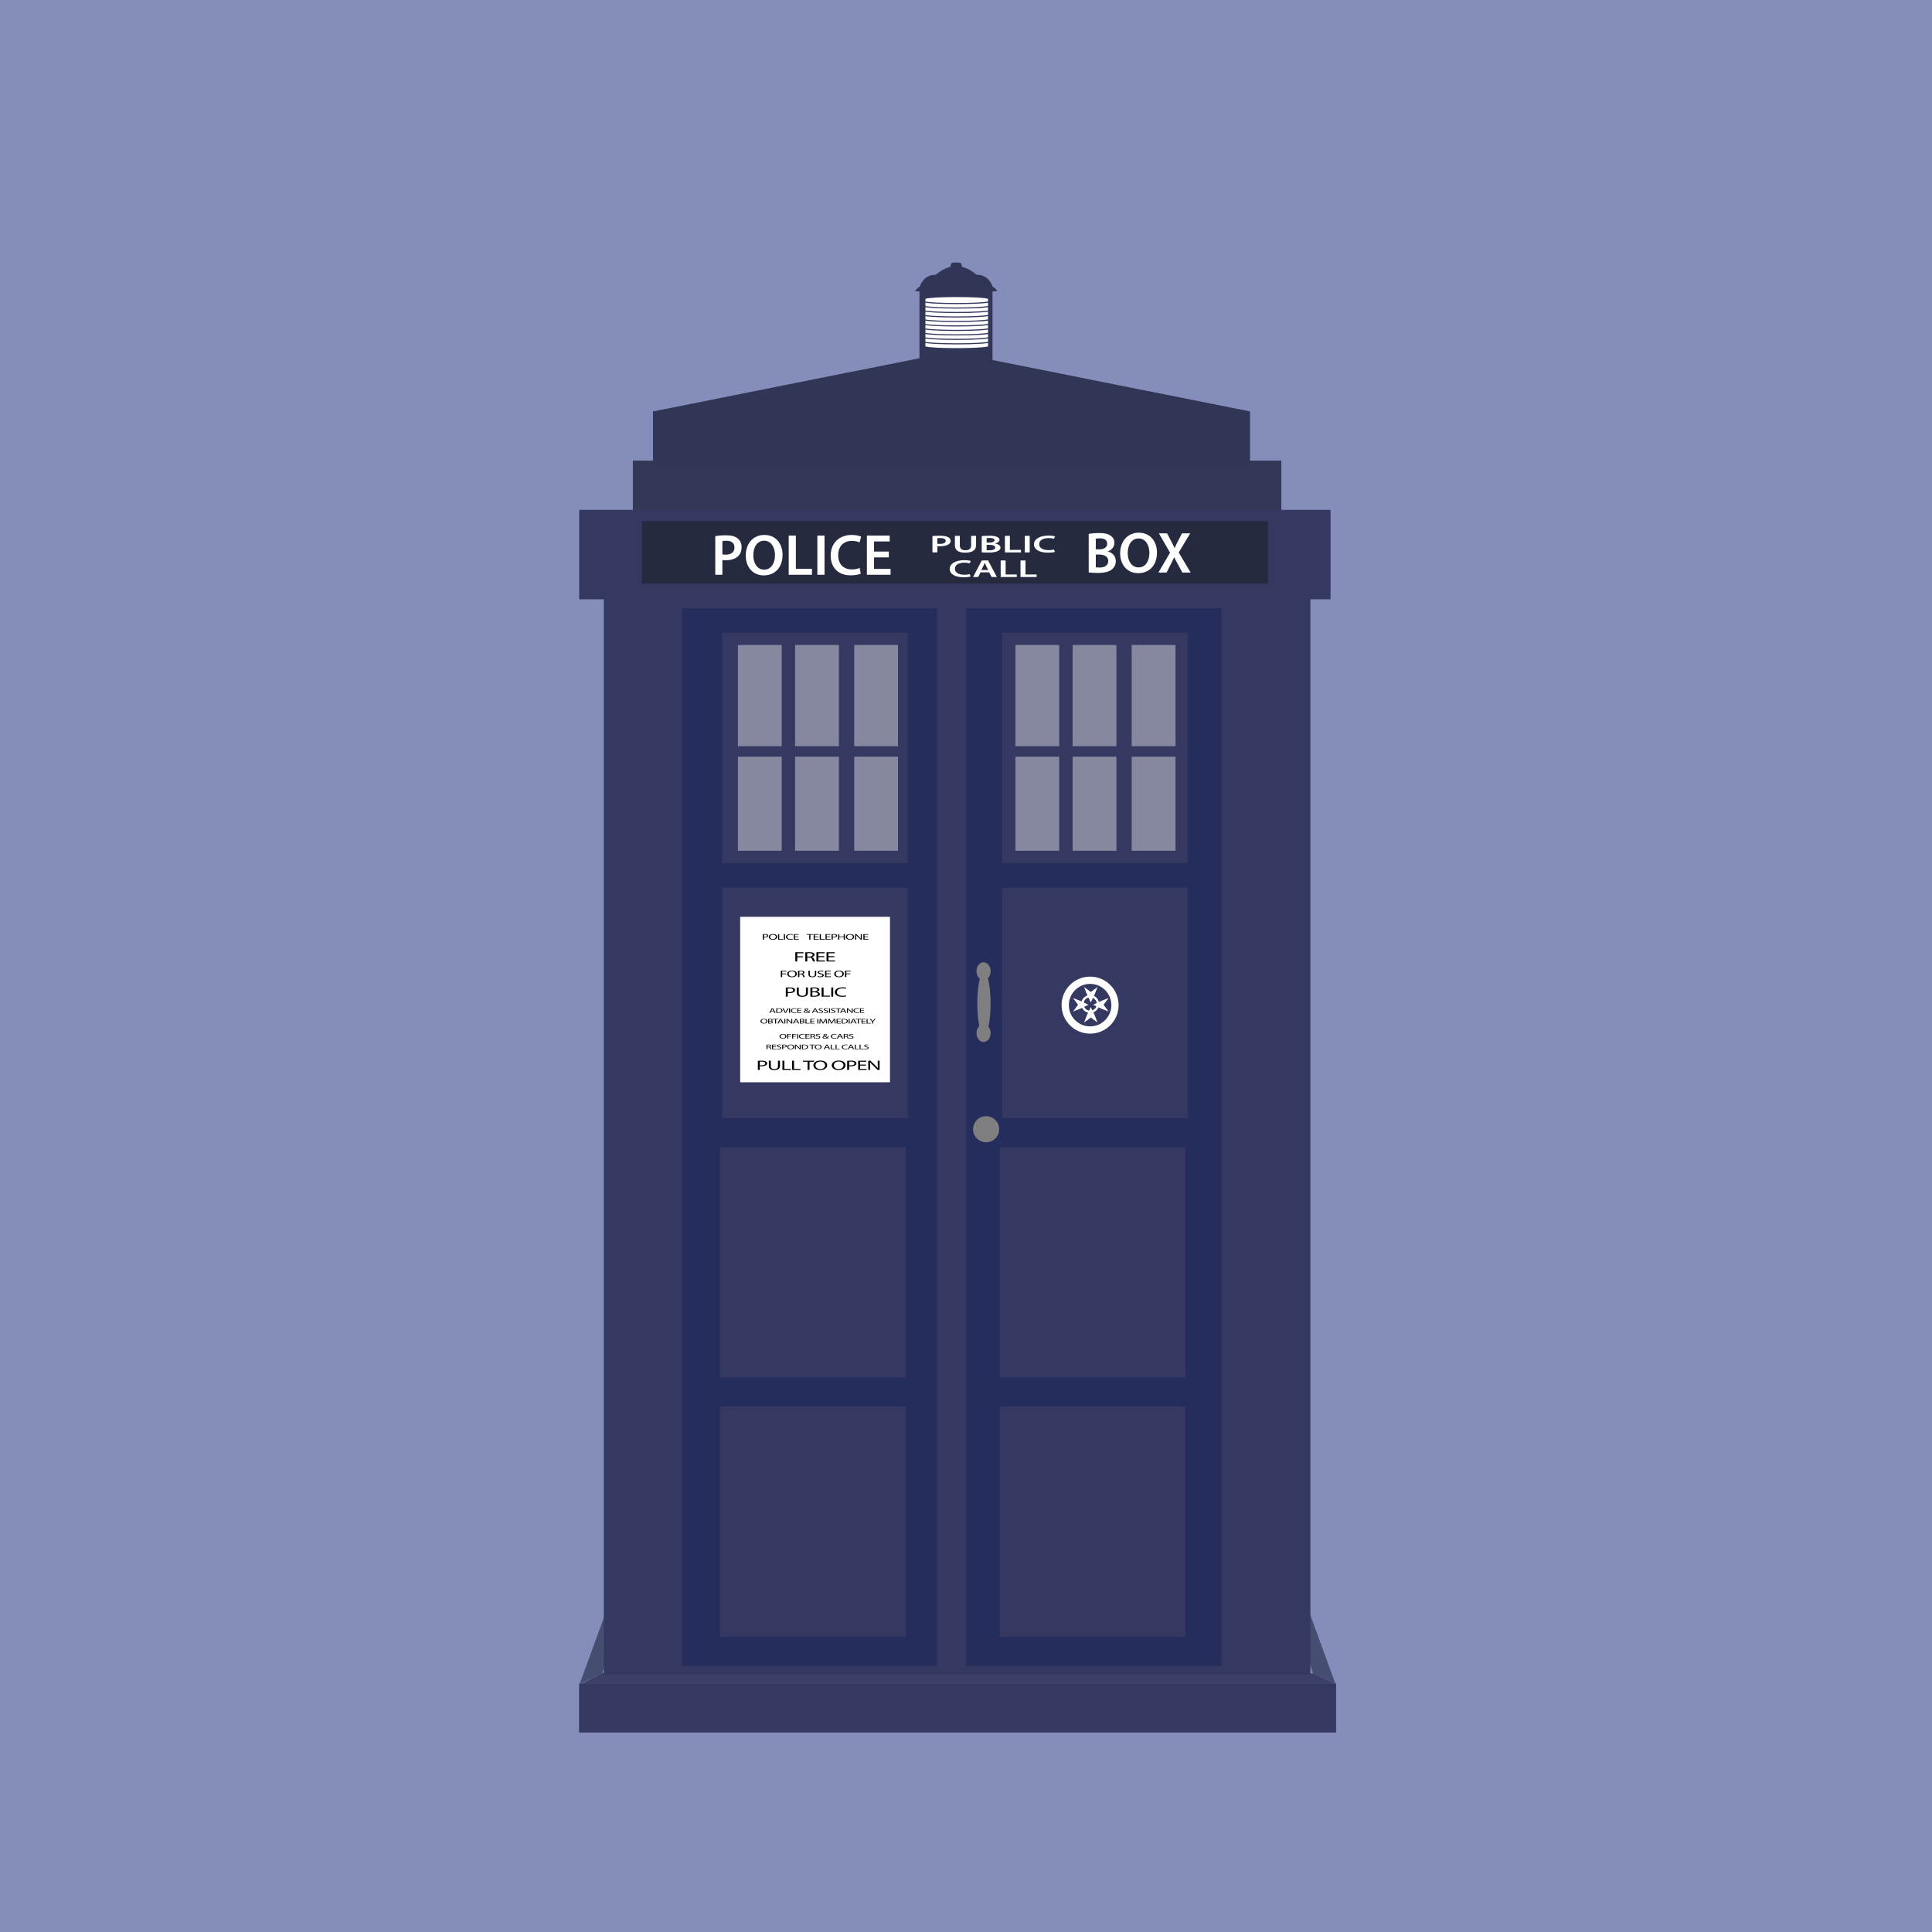<?xml version="1.0" encoding="utf-8"?>
<!-- Generator: Adobe Illustrator 16.0.0, SVG Export Plug-In . SVG Version: 6.00 Build 0)  -->
<!DOCTYPE svg PUBLIC "-//W3C//DTD SVG 1.1//EN" "http://www.w3.org/Graphics/SVG/1.1/DTD/svg11.dtd">
<svg version="1.1" xmlns="http://www.w3.org/2000/svg" xmlns:xlink="http://www.w3.org/1999/xlink" x="0px" y="0px" width="864px"
	 height="864px" viewBox="0 0 864 864" enable-background="new 0 0 864 864" xml:space="preserve">
<g id="Layer_2">
	<rect x="-17.887" y="-16.39" fill="#858EBA" width="905.955" height="898.455"/>
</g>
<g id="Layer_1">
</g>
<g id="Base">
	<rect x="258.964" y="752.858" fill="#353861" width="338.554" height="21.937"/>
	<polygon fill="#3A4068" points="260.023,753 269.522,748.167 587.19,748.333 597.023,753 	"/>
	<polygon fill="#454D71" points="259.19,753.167 272.023,718 278.023,719 269.357,748.334 	"/>
	<polygon fill="#454D71" points="597.272,753.167 584.438,718 578.438,719 587.105,748.334 	"/>
</g>
<g id="Box">
	<rect x="270.023" y="266.003" fill="#353861" width="316" height="483"/>
</g>
<g id="Top-Base" display="none">
	<rect x="272.333" y="266.333" display="inline" fill="#3A4068" width="248.333" height="5.667"/>
	<rect x="391" y="270.333" display="inline" fill="#3A4068" width="10" height="473.667"/>
</g>
<g id="Layer_6">
	<rect x="305.025" y="272" fill="#242D5C" width="114" height="473"/>
	<rect x="432.124" y="272" fill="#242D5C" width="114" height="473"/>
</g>
<g id="Layer_7">
	<rect x="322.019" y="629.016" fill="#353861" width="83" height="103"/>
	<rect x="322.019" y="513.019" fill="#353861" width="83" height="103"/>
	<rect x="323.019" y="397.019" fill="#353861" width="83" height="103"/>
	<rect x="447.115" y="629.016" fill="#353861" width="83" height="103"/>
	<rect x="447.115" y="513.019" fill="#353861" width="83" height="103"/>
	<rect x="448.115" y="397.019" fill="#353861" width="83" height="103"/>
	<rect x="323.019" y="282.929" fill="#353861" width="83" height="103"/>
	<rect x="448.115" y="282.929" fill="#353861" width="83" height="103"/>
	<g opacity="0.4">
		<rect x="382.006" y="338.371" fill="#FFFFFF" width="19.593" height="42.101"/>
		<rect x="382.006" y="288.433" fill="#FFFFFF" width="19.594" height="45.27"/>
		<rect x="355.574" y="338.371" fill="#FFFFFF" width="19.593" height="42.101"/>
		<rect x="355.574" y="288.433" fill="#FFFFFF" width="19.593" height="45.27"/>
		<rect x="329.994" y="338.371" fill="#FFFFFF" width="19.593" height="42.101"/>
		<rect x="329.994" y="288.433" fill="#FFFFFF" width="19.593" height="45.27"/>
	</g>
	<g opacity="0.4">
		<rect x="506.103" y="338.371" fill="#FFFFFF" width="19.593" height="42.101"/>
		<rect x="506.103" y="288.433" fill="#FFFFFF" width="19.594" height="45.27"/>
		<rect x="479.67" y="338.371" fill="#FFFFFF" width="19.593" height="42.101"/>
		<rect x="479.67" y="288.433" fill="#FFFFFF" width="19.593" height="45.27"/>
		<rect x="454.09" y="338.371" fill="#FFFFFF" width="19.594" height="42.101"/>
		<rect x="454.09" y="288.433" fill="#FFFFFF" width="19.594" height="45.27"/>
	</g>
	<g>
		<path fill="#FFFFFF" d="M487.5,436.75c-7.041,0-12.75,5.708-12.75,12.75s5.709,12.75,12.75,12.75s12.75-5.708,12.75-12.75
			S494.541,436.75,487.5,436.75z M487.5,459c-5.246,0-9.5-4.253-9.5-9.5s4.254-9.5,9.5-9.5s9.5,4.253,9.5,9.5S492.746,459,487.5,459
			z"/>
		<path fill="#FFFFFF" d="M487.52,445c-2.209,0-4,1.791-4,4s1.791,4,4,4s4-1.791,4-4S489.729,445,487.52,445z M487.52,451.98
			c-1.646,0-2.98-1.334-2.98-2.98s1.334-2.98,2.98-2.98s2.98,1.334,2.98,2.98S489.166,451.98,487.52,451.98z"/>
		<polygon fill="#FFFFFF" points="487.813,450.398 489.48,453.84 490.827,457.282 487.813,455.043 484.799,457.282 486.146,453.84 
					"/>
		<polygon fill="#FFFFFF" points="487.813,448.274 489.48,444.833 490.827,441.391 487.813,443.63 484.799,441.391 486.146,444.833 
					"/>
		<polygon fill="#FFFFFF" points="486.75,449.337 483.309,451.004 479.867,452.351 482.105,449.337 479.867,446.322 483.309,447.67 
					"/>
		<polygon fill="#FFFFFF" points="488.875,449.337 492.316,451.004 495.758,452.351 493.52,449.337 495.758,446.322 492.316,447.67 
					"/>
	</g>
	<rect x="331" y="410.001" fill="#FFFFFF" width="67" height="74"/>
	<circle fill="#7F7F81" cx="441" cy="505" r="5.834"/>
	<g>
		<ellipse fill="#7F7F81" cx="440.021" cy="448.784" rx="2.979" ry="14.049"/>
		<ellipse fill="#7F7F81" cx="439.854" cy="434.318" rx="3.167" ry="3.982"/>
		<ellipse fill="#7F7F81" cx="439.854" cy="462.017" rx="3.167" ry="3.983"/>
	</g>
	<rect x="283.023" y="205.97" fill="#333856" width="290" height="28"/>
	<rect x="259.023" y="228.002" fill="#353861" width="336" height="40"/>
	<rect x="287.023" y="233.041" fill="#252A3E" width="280" height="28"/>
	<g>
		<path fill="#FFFFFF" d="M319.876,239.749c1.144-0.208,2.73-0.364,4.888-0.364c2.34,0,4.056,0.494,5.174,1.43
			c1.04,0.858,1.716,2.236,1.716,3.874c0,1.664-0.52,3.042-1.508,3.979c-1.274,1.274-3.276,1.872-5.538,1.872
			c-0.598,0-1.144-0.026-1.56-0.104v6.604h-3.172V239.749z M323.048,247.913c0.39,0.104,0.91,0.13,1.56,0.13
			c2.392,0,3.848-1.17,3.848-3.225c0-1.95-1.352-2.99-3.562-2.99c-0.884,0-1.508,0.078-1.846,0.156V247.913z"/>
		<path fill="#FFFFFF" d="M349.958,248.095c0,5.876-3.562,9.23-8.398,9.23c-4.94,0-8.061-3.771-8.061-8.918
			c0-5.382,3.38-9.178,8.32-9.178C346.942,239.229,349.958,243.103,349.958,248.095z M336.88,248.354
			c0,3.563,1.794,6.396,4.862,6.396c3.094,0,4.836-2.86,4.836-6.526c0-3.302-1.638-6.422-4.836-6.422
			C338.57,241.803,336.88,244.741,336.88,248.354z"/>
		<path fill="#FFFFFF" d="M352.714,239.515h3.198v14.846h7.202v2.678h-10.4V239.515z"/>
		<path fill="#FFFFFF" d="M368.729,239.515v17.524h-3.198v-17.524H368.729z"/>
		<path fill="#FFFFFF" d="M384.954,256.519c-0.754,0.39-2.418,0.78-4.524,0.78c-5.564,0-8.944-3.484-8.944-8.814
			c0-5.772,4.004-9.256,9.36-9.256c2.106,0,3.614,0.442,4.264,0.78l-0.702,2.548c-0.832-0.364-1.976-0.676-3.432-0.676
			c-3.562,0-6.136,2.236-6.136,6.448c0,3.848,2.262,6.318,6.11,6.318c1.3,0,2.652-0.26,3.484-0.65L384.954,256.519z"/>
		<path fill="#FFFFFF" d="M397.486,249.265h-6.604v5.148h7.384v2.626h-10.582v-17.524h10.192v2.626h-6.994v4.524h6.604V249.265z"/>
	</g>
	<g>
		<path fill="#FFFFFF" d="M486.877,238.749c1.014-0.208,2.859-0.364,4.653-0.364c2.366,0,3.822,0.286,5.019,1.118
			c1.092,0.65,1.82,1.794,1.82,3.276c0,1.612-1.015,3.094-2.912,3.796v0.052c1.846,0.468,3.536,1.924,3.536,4.342
			c0,1.56-0.676,2.782-1.69,3.614c-1.248,1.092-3.302,1.638-6.5,1.638c-1.769,0-3.12-0.13-3.926-0.234V238.749z M490.049,245.665
			h1.638c2.21,0,3.458-1.04,3.458-2.522c0-1.638-1.248-2.392-3.275-2.392c-0.937,0-1.482,0.052-1.82,0.13V245.665z M490.049,253.725
			c0.416,0.052,0.962,0.078,1.689,0.078c2.055,0,3.875-0.78,3.875-2.938c0-2.028-1.769-2.86-3.979-2.86h-1.586V253.725z"/>
		<path fill="#FFFFFF" d="M517.4,247.095c0,5.876-3.562,9.23-8.398,9.23c-4.939,0-8.06-3.771-8.06-8.918
			c0-5.382,3.38-9.178,8.32-9.178C514.385,238.229,517.4,242.103,517.4,247.095z M504.322,247.354c0,3.563,1.794,6.396,4.862,6.396
			c3.094,0,4.836-2.86,4.836-6.526c0-3.302-1.638-6.422-4.836-6.422C506.013,240.803,504.322,243.741,504.322,247.354z"/>
		<path fill="#FFFFFF" d="M528.763,256.039l-1.898-3.484c-0.754-1.352-1.248-2.288-1.742-3.302h-0.078
			c-0.416,1.014-0.884,1.95-1.586,3.302l-1.742,3.484h-3.666l5.2-8.866l-4.992-8.658h3.666l1.898,3.614
			c0.572,1.092,0.988,1.95,1.456,2.938h0.052c0.468-1.092,0.832-1.872,1.378-2.938l1.872-3.614h3.666l-5.122,8.554l5.33,8.97
			H528.763z"/>
	</g>
	<g>
		<path fill="#FFFFFF" d="M416.989,239.736c0.792-0.088,1.891-0.154,3.385-0.154c1.62,0,2.809,0.209,3.583,0.604
			c0.72,0.362,1.188,0.945,1.188,1.637c0,0.703-0.36,1.286-1.044,1.681c-0.882,0.539-2.269,0.791-3.835,0.791
			c-0.414,0-0.792-0.011-1.08-0.044v2.791h-2.197V239.736z M419.186,243.185c0.27,0.044,0.63,0.055,1.08,0.055
			c1.657,0,2.665-0.495,2.665-1.362c0-0.824-0.937-1.263-2.467-1.263c-0.612,0-1.044,0.033-1.278,0.065V243.185z"/>
		<path fill="#FFFFFF" d="M429.248,239.637v4.318c0,1.45,0.99,2.12,2.485,2.12c1.603,0,2.557-0.67,2.557-2.12v-4.318h2.215v4.23
			c0,2.285-1.927,3.296-4.844,3.296c-2.809,0-4.627-0.956-4.627-3.285v-4.241H429.248z"/>
		<path fill="#FFFFFF" d="M439.039,239.736c0.702-0.088,1.98-0.154,3.223-0.154c1.639,0,2.646,0.121,3.476,0.473
			c0.756,0.274,1.26,0.758,1.26,1.384c0,0.681-0.702,1.307-2.017,1.604v0.022c1.278,0.198,2.449,0.813,2.449,1.834
			c0,0.659-0.469,1.176-1.171,1.527c-0.864,0.461-2.286,0.692-4.501,0.692c-1.225,0-2.161-0.055-2.719-0.099V239.736z
			 M441.235,242.658h1.135c1.53,0,2.395-0.439,2.395-1.065c0-0.692-0.864-1.011-2.269-1.011c-0.648,0-1.026,0.022-1.261,0.055
			V242.658z M441.235,246.064c0.288,0.021,0.666,0.033,1.171,0.033c1.422,0,2.683-0.33,2.683-1.242c0-0.856-1.225-1.208-2.755-1.208
			h-1.099V246.064z"/>
		<path fill="#FFFFFF" d="M449.406,239.637h2.215v6.273h4.987v1.132h-7.202V239.637z"/>
		<path fill="#FFFFFF" d="M460.495,239.637v7.405h-2.215v-7.405H460.495z"/>
		<path fill="#FFFFFF" d="M471.729,246.822c-0.522,0.165-1.675,0.33-3.133,0.33c-3.854,0-6.193-1.472-6.193-3.724
			c0-2.439,2.772-3.911,6.481-3.911c1.458,0,2.503,0.187,2.953,0.329l-0.486,1.077c-0.576-0.154-1.368-0.286-2.377-0.286
			c-2.467,0-4.249,0.945-4.249,2.725c0,1.626,1.566,2.67,4.231,2.67c0.9,0,1.836-0.11,2.412-0.274L471.729,246.822z"/>
		<path fill="#FFFFFF" d="M434.047,257.822c-0.522,0.165-1.675,0.33-3.133,0.33c-3.854,0-6.194-1.472-6.194-3.724
			c0-2.439,2.773-3.911,6.482-3.911c1.458,0,2.502,0.187,2.953,0.329l-0.486,1.077c-0.576-0.154-1.368-0.286-2.376-0.286
			c-2.467,0-4.25,0.945-4.25,2.725c0,1.626,1.567,2.67,4.231,2.67c0.9,0,1.837-0.11,2.413-0.274L434.047,257.822z"/>
		<path fill="#FFFFFF" d="M438.49,255.943l-1.044,2.099h-2.287l3.89-7.405h2.827l3.942,7.405h-2.376l-1.099-2.099H438.49z
			 M441.966,254.921l-0.954-1.824c-0.234-0.451-0.433-0.956-0.612-1.384h-0.036c-0.18,0.429-0.36,0.945-0.576,1.384l-0.937,1.824
			H441.966z"/>
		<path fill="#FFFFFF" d="M447.508,250.637h2.215v6.273h4.987v1.132h-7.202V250.637z"/>
		<path fill="#FFFFFF" d="M456.381,250.637h2.215v6.273h4.987v1.132h-7.202V250.637z"/>
	</g>
</g>
<g id="Layer_8">
	<polygon fill="#323656" points="558.778,183.953 492.265,170.666 425.523,157.333 358.781,170.666 292.27,183.953 292.023,183.953 
		292.023,208.286 559.023,208.286 559.023,183.953 	"/>
</g>
<g id="Layer_9">
	<path fill="#323656" d="M443.87,128.178c0,0-1.333-5.333-7.166-5.333c0,0-3.167-2.833-6.5-3.5c0,0-0.168-1.833-0.834-1.833
		l-1.513-0.126v-0.041l-0.243,0.02l-0.244-0.02v0.041l-1.513,0.126c-0.667,0-0.833,1.833-0.833,1.833c-3.334,0.667-6.5,3.5-6.5,3.5
		c-5.834,0-7.167,5.333-7.167,5.333c-1.167,0.5-2.167,2-2.167,2l2.002,0.162l-0.002,40.671l-2,3.5l18.424-1.141l18.423,1.141
		l-2.18-3.167v-41l2.18-0.167C446.037,130.178,445.036,128.678,443.87,128.178z"/>
	<path fill="none" d="M459.19,147.5"/>
	<path fill="#FFFFFF" d="M441.792,133.672c-0.645-0.467-6.634-0.833-13.936-0.833s-13.291,0.366-13.936,0.833h-0.064v21.333h0.476
		c1.579,0.393,7.026,0.683,13.524,0.683s11.946-0.29,13.524-0.683h0.476v-21.333H441.792z"/>
	<path fill="#353861" d="M441.872,134.818c-1.636,0.395-7.355,0.686-14.181,0.686c-6.592,0-12.167-0.272-14.015-0.646
		c-0.306,0.074-0.485,0.151-0.485,0.23c0,0.506,6.566,0.917,14.667,0.917s14.667-0.41,14.667-0.917
		C442.524,134.994,442.295,134.903,441.872,134.818z"/>
	<path fill="#353861" d="M441.872,136.818c-1.636,0.395-7.355,0.686-14.181,0.686c-6.592,0-12.167-0.272-14.015-0.646
		c-0.306,0.074-0.485,0.151-0.485,0.23c0,0.506,6.566,0.917,14.667,0.917s14.667-0.41,14.667-0.917
		C442.524,136.994,442.295,136.903,441.872,136.818z"/>
	<path fill="#353861" d="M441.872,138.822c-1.636,0.395-7.355,0.686-14.181,0.686c-6.592,0-12.167-0.272-14.015-0.646
		c-0.306,0.074-0.485,0.151-0.485,0.23c0,0.506,6.566,0.917,14.667,0.917s14.667-0.41,14.667-0.917
		C442.524,138.998,442.295,138.907,441.872,138.822z"/>
	<path fill="#353861" d="M441.872,140.822c-1.636,0.395-7.355,0.686-14.181,0.686c-6.592,0-12.167-0.272-14.015-0.646
		c-0.306,0.074-0.485,0.151-0.485,0.23c0,0.506,6.566,0.917,14.667,0.917s14.667-0.41,14.667-0.917
		C442.524,140.998,442.295,140.907,441.872,140.822z"/>
	<path fill="#353861" d="M441.872,142.826c-1.636,0.395-7.355,0.686-14.181,0.686c-6.592,0-12.167-0.272-14.015-0.646
		c-0.306,0.074-0.485,0.151-0.485,0.23c0,0.506,6.566,0.917,14.667,0.917s14.667-0.41,14.667-0.917
		C442.524,143.002,442.295,142.911,441.872,142.826z"/>
	<path fill="#353861" d="M441.872,144.826c-1.636,0.395-7.355,0.686-14.181,0.686c-6.592,0-12.167-0.272-14.015-0.646
		c-0.306,0.074-0.485,0.151-0.485,0.23c0,0.506,6.566,0.917,14.667,0.917s14.667-0.41,14.667-0.917
		C442.524,145.002,442.295,144.911,441.872,144.826z"/>
	<path fill="#353861" d="M441.872,146.83c-1.636,0.395-7.355,0.686-14.181,0.686c-6.592,0-12.167-0.272-14.015-0.646
		c-0.306,0.074-0.485,0.151-0.485,0.23c0,0.506,6.566,0.917,14.667,0.917s14.667-0.41,14.667-0.917
		C442.524,147.006,442.295,146.915,441.872,146.83z"/>
	<path fill="#353861" d="M441.872,148.83c-1.636,0.395-7.355,0.686-14.181,0.686c-6.592,0-12.167-0.272-14.015-0.646
		c-0.306,0.074-0.485,0.151-0.485,0.23c0,0.506,6.566,0.917,14.667,0.917s14.667-0.41,14.667-0.917
		C442.524,149.006,442.295,148.915,441.872,148.83z"/>
	<path fill="#353861" d="M441.872,150.833c-1.636,0.395-7.355,0.686-14.181,0.686c-6.592,0-12.167-0.272-14.015-0.646
		c-0.306,0.074-0.485,0.151-0.485,0.23c0,0.506,6.566,0.917,14.667,0.917s14.667-0.41,14.667-0.917
		C442.524,151.01,442.295,150.919,441.872,150.833z"/>
	<path fill="#353861" d="M441.872,152.833c-1.636,0.395-7.355,0.686-14.181,0.686c-6.592,0-12.167-0.272-14.015-0.646
		c-0.306,0.074-0.485,0.151-0.485,0.23c0,0.506,6.566,0.917,14.667,0.917s14.667-0.41,14.667-0.917
		C442.524,153.01,442.295,152.919,441.872,152.833z"/>
</g>
<g id="Layer_10">
	<g>
		<g>
			<path d="M341.108,417.775c0.252-0.025,0.582-0.047,1.001-0.047c0.516,0,0.894,0.073,1.134,0.205
				c0.222,0.117,0.354,0.297,0.354,0.516c0,0.224-0.108,0.399-0.312,0.527c-0.275,0.18-0.726,0.271-1.235,0.271
				c-0.156,0-0.3-0.004-0.42-0.021v0.988h-0.522V417.775z M341.63,418.966c0.114,0.019,0.258,0.026,0.432,0.026
				c0.63,0,1.014-0.188,1.014-0.527c0-0.326-0.378-0.484-0.954-0.484c-0.228,0-0.402,0.012-0.492,0.026V418.966z"/>
			<path d="M347.515,418.955c0,0.85-0.845,1.3-1.877,1.3c-1.067,0-1.817-0.505-1.817-1.252c0-0.784,0.798-1.297,1.877-1.297
				C346.801,417.706,347.515,418.223,347.515,418.955z M344.378,418.995c0,0.527,0.468,1,1.29,1c0.828,0,1.295-0.465,1.295-1.025
				c0-0.491-0.42-1.003-1.29-1.003C344.811,417.967,344.378,418.453,344.378,418.995z"/>
			<path d="M347.955,417.746h0.522v2.201h1.727v0.268h-2.249V417.746z"/>
			<path d="M351.068,417.746v2.469h-0.522v-2.469H351.068z"/>
			<path d="M354.565,420.135c-0.192,0.059-0.576,0.117-1.067,0.117c-1.14,0-1.997-0.439-1.997-1.249
				c0-0.772,0.857-1.297,2.111-1.297c0.504,0,0.822,0.066,0.959,0.11l-0.126,0.26c-0.198-0.059-0.479-0.103-0.815-0.103
				c-0.947,0-1.577,0.37-1.577,1.019c0,0.604,0.57,0.992,1.553,0.992c0.318,0,0.642-0.041,0.852-0.103L354.565,420.135z"/>
			<path d="M357.073,419.058h-1.571v0.89h1.751v0.268h-2.273v-2.469h2.183v0.268h-1.661v0.78h1.571V419.058z"/>
		</g>
		<g>
			<path d="M361.892,418.018h-1.229v-0.271h2.992v0.271h-1.235v2.197h-0.528V418.018z"/>
			<path d="M365.96,419.058h-1.571v0.89h1.751v0.268h-2.273v-2.469h2.183v0.268h-1.661v0.78h1.571V419.058z"/>
			<path d="M366.579,417.746h0.522v2.201h1.727v0.268h-2.249V417.746z"/>
			<path d="M371.264,419.058h-1.571v0.89h1.751v0.268h-2.273v-2.469h2.183v0.268h-1.661v0.78h1.571V419.058z"/>
			<path d="M371.882,417.775c0.252-0.025,0.582-0.047,1.001-0.047c0.516,0,0.894,0.073,1.134,0.205
				c0.222,0.117,0.354,0.297,0.354,0.516c0,0.224-0.108,0.399-0.312,0.527c-0.275,0.18-0.726,0.271-1.235,0.271
				c-0.156,0-0.3-0.004-0.42-0.021v0.988h-0.522V417.775z M372.404,418.966c0.114,0.019,0.258,0.026,0.432,0.026
				c0.63,0,1.014-0.188,1.014-0.527c0-0.326-0.378-0.484-0.954-0.484c-0.228,0-0.402,0.012-0.492,0.026V418.966z"/>
			<path d="M375.356,417.746v1.033h1.955v-1.033h0.527v2.469h-0.527v-1.157h-1.955v1.157h-0.522v-2.469H375.356z"/>
			<path d="M381.96,418.955c0,0.85-0.845,1.3-1.877,1.3c-1.067,0-1.817-0.505-1.817-1.252c0-0.784,0.798-1.297,1.877-1.297
				C381.247,417.706,381.96,418.223,381.96,418.955z M378.824,418.995c0,0.527,0.468,1,1.29,1c0.828,0,1.295-0.465,1.295-1.025
				c0-0.491-0.42-1.003-1.29-1.003C379.256,417.967,378.824,418.453,378.824,418.995z"/>
			<path d="M382.4,420.215v-2.469h0.57l1.295,1.249c0.3,0.29,0.534,0.55,0.726,0.802l0.012-0.003c-0.048-0.33-0.06-0.63-0.06-1.015
				v-1.033h0.492v2.469h-0.528l-1.283-1.252c-0.282-0.275-0.552-0.557-0.756-0.824l-0.018,0.004c0.03,0.311,0.042,0.607,0.042,1.018
				v1.055H382.4z"/>
			<path d="M388.201,419.058h-1.571v0.89h1.751v0.268h-2.273v-2.469h2.183v0.268h-1.661v0.78h1.571V419.058z"/>
		</g>
		<g>
			<path d="M355.669,425.852h3.628v0.445h-2.759v1.367h2.549v0.439h-2.549v1.861h-0.869V425.852z"/>
			<path d="M360.139,425.906c0.439-0.055,1.069-0.086,1.669-0.086c0.929,0,1.529,0.104,1.949,0.336
				c0.34,0.184,0.53,0.464,0.53,0.781c0,0.543-0.56,0.903-1.269,1.05v0.019c0.52,0.109,0.83,0.402,0.989,0.83
				c0.22,0.573,0.38,0.971,0.52,1.129h-0.899c-0.11-0.116-0.26-0.47-0.45-0.982c-0.2-0.568-0.56-0.781-1.349-0.8h-0.82v1.782h-0.869
				V425.906z M361.008,427.779h0.89c0.93,0,1.519-0.311,1.519-0.781c0-0.53-0.629-0.763-1.549-0.769c-0.42,0-0.72,0.024-0.86,0.049
				V427.779z"/>
			<path d="M368.606,428.036h-2.619v1.483h2.918v0.445h-3.788v-4.113h3.638v0.445h-2.769v1.3h2.619V428.036z"/>
			<path d="M373.126,428.036h-2.619v1.483h2.918v0.445h-3.788v-4.113h3.638v0.445h-2.769v1.3h2.619V428.036z"/>
		</g>
		<g>
			<path d="M351.419,441.652c0.419-0.043,0.969-0.08,1.669-0.08c0.859,0,1.489,0.122,1.889,0.342c0.37,0.195,0.59,0.494,0.59,0.861
				c0,0.372-0.18,0.665-0.52,0.879c-0.46,0.299-1.209,0.451-2.059,0.451c-0.26,0-0.5-0.006-0.7-0.037v1.648h-0.869V441.652z
				 M352.288,443.636c0.19,0.03,0.43,0.042,0.72,0.042c1.049,0,1.689-0.311,1.689-0.879c0-0.543-0.629-0.805-1.589-0.805
				c-0.38,0-0.67,0.018-0.82,0.042V443.636z"/>
			<path d="M357.208,441.604v2.435c0,0.922,0.67,1.313,1.569,1.313c1,0,1.639-0.403,1.639-1.313v-2.435h0.879v2.398
				c0,1.264-1.089,1.782-2.548,1.782c-1.379,0-2.419-0.482-2.419-1.758v-2.423H357.208z"/>
			<path d="M362.409,441.658c0.379-0.049,0.979-0.086,1.589-0.086c0.87,0,1.429,0.092,1.849,0.299c0.35,0.159,0.56,0.403,0.56,0.727
				c0,0.396-0.43,0.745-1.139,0.903v0.013c0.64,0.098,1.389,0.421,1.389,1.031c0,0.354-0.23,0.623-0.57,0.824
				c-0.47,0.262-1.229,0.385-2.329,0.385c-0.6,0-1.06-0.025-1.349-0.049V441.658z M363.278,443.343h0.79
				c0.92,0,1.459-0.293,1.459-0.69c0-0.481-0.6-0.671-1.479-0.671c-0.4,0-0.63,0.019-0.77,0.036V443.343z M363.278,445.314
				c0.17,0.018,0.42,0.023,0.73,0.023c0.899,0,1.729-0.201,1.729-0.799c0-0.562-0.79-0.794-1.739-0.794h-0.72V445.314z"/>
			<path d="M367.429,441.604h0.869v3.668h2.878v0.445h-3.748V441.604z"/>
			<path d="M372.618,441.604v4.113h-0.869v-4.113H372.618z"/>
			<path d="M378.446,445.582c-0.32,0.098-0.959,0.195-1.779,0.195c-1.899,0-3.328-0.732-3.328-2.081c0-1.288,1.429-2.16,3.518-2.16
				c0.839,0,1.369,0.109,1.599,0.183l-0.21,0.434c-0.33-0.098-0.799-0.171-1.359-0.171c-1.579,0-2.628,0.616-2.628,1.696
				c0,1.008,0.95,1.654,2.588,1.654c0.53,0,1.07-0.066,1.419-0.171L378.446,445.582z"/>
		</g>
		<g>
			<path d="M338.919,474.4c0.419-0.043,0.969-0.08,1.669-0.08c0.859,0,1.489,0.122,1.889,0.342c0.37,0.195,0.59,0.494,0.59,0.861
				c0,0.372-0.18,0.665-0.52,0.879c-0.46,0.299-1.209,0.451-2.059,0.451c-0.26,0-0.5-0.006-0.7-0.037v1.648h-0.869V474.4z
				 M339.788,476.384c0.19,0.03,0.43,0.042,0.72,0.042c1.049,0,1.689-0.311,1.689-0.879c0-0.543-0.629-0.805-1.589-0.805
				c-0.38,0-0.67,0.018-0.82,0.042V476.384z"/>
			<path d="M344.708,474.352v2.435c0,0.922,0.67,1.313,1.569,1.313c1,0,1.639-0.403,1.639-1.313v-2.435h0.879v2.398
				c0,1.264-1.089,1.782-2.548,1.782c-1.379,0-2.419-0.482-2.419-1.758v-2.423H344.708z"/>
			<path d="M349.909,474.352h0.869v3.668h2.878v0.445h-3.748V474.352z"/>
			<path d="M354.229,474.352h0.869v3.668h2.878v0.445h-3.748V474.352z"/>
			<path d="M361.138,474.803h-2.049v-0.451h4.987v0.451h-2.059v3.662h-0.879V474.803z"/>
			<path d="M369.916,476.365c0,1.416-1.409,2.167-3.128,2.167c-1.779,0-3.028-0.843-3.028-2.088c0-1.306,1.329-2.16,3.128-2.16
				C368.726,474.284,369.916,475.145,369.916,476.365z M364.688,476.433c0,0.879,0.78,1.666,2.149,1.666
				c1.379,0,2.159-0.775,2.159-1.709c0-0.817-0.7-1.673-2.149-1.673C365.408,474.717,364.688,475.529,364.688,476.433z"/>
			<path d="M378.125,476.365c0,1.416-1.409,2.167-3.128,2.167c-1.779,0-3.028-0.843-3.028-2.088c0-1.306,1.329-2.16,3.128-2.16
				C376.936,474.284,378.125,475.145,378.125,476.365z M372.898,476.433c0,0.879,0.78,1.666,2.149,1.666
				c1.379,0,2.159-0.775,2.159-1.709c0-0.817-0.7-1.673-2.149-1.673C373.618,474.717,372.898,475.529,372.898,476.433z"/>
			<path d="M378.858,474.4c0.419-0.043,0.969-0.08,1.669-0.08c0.859,0,1.489,0.122,1.889,0.342c0.37,0.195,0.59,0.494,0.59,0.861
				c0,0.372-0.18,0.665-0.52,0.879c-0.46,0.299-1.209,0.451-2.059,0.451c-0.26,0-0.5-0.006-0.7-0.037v1.648h-0.869V474.4z
				 M379.728,476.384c0.19,0.03,0.43,0.042,0.72,0.042c1.049,0,1.689-0.311,1.689-0.879c0-0.543-0.629-0.805-1.589-0.805
				c-0.38,0-0.67,0.018-0.82,0.042V476.384z"/>
			<path d="M387.266,476.536h-2.619v1.483h2.918v0.445h-3.788v-4.113h3.638v0.445h-2.769v1.3h2.619V476.536z"/>
			<path d="M388.298,478.465v-4.113h0.949l2.159,2.081c0.5,0.481,0.89,0.915,1.209,1.337l0.02-0.007c-0.08-0.549-0.1-1.05-0.1-1.69
				v-1.721h0.82v4.113h-0.879l-2.139-2.088c-0.47-0.457-0.919-0.928-1.259-1.373l-0.03,0.006c0.05,0.52,0.07,1.014,0.07,1.697v1.758
				H388.298z"/>
		</g>
		<g>
			<path d="M349.19,434.087h2.542v0.313H349.8v0.957h1.786v0.308H349.8v1.303h-0.609V434.087z"/>
			<path d="M356.354,435.497c0,0.991-0.987,1.517-2.192,1.517c-1.247,0-2.123-0.59-2.123-1.461c0-0.914,0.932-1.513,2.192-1.513
				C355.52,434.04,356.354,434.643,356.354,435.497z M352.69,435.544c0,0.615,0.546,1.167,1.506,1.167
				c0.967,0,1.513-0.543,1.513-1.197c0-0.572-0.49-1.17-1.505-1.17C353.195,434.344,352.69,434.912,352.69,435.544z"/>
			<path d="M356.862,434.126c0.308-0.039,0.75-0.061,1.17-0.061c0.651,0,1.071,0.073,1.366,0.235
				c0.238,0.128,0.371,0.324,0.371,0.547c0,0.38-0.392,0.633-0.89,0.734v0.014c0.364,0.076,0.582,0.281,0.693,0.581
				c0.154,0.401,0.266,0.679,0.364,0.79h-0.63c-0.077-0.081-0.182-0.329-0.315-0.688c-0.14-0.397-0.393-0.547-0.946-0.561h-0.574
				v1.248h-0.609V434.126z M357.472,435.438h0.624c0.651,0,1.064-0.218,1.064-0.547c0-0.372-0.441-0.534-1.085-0.539
				c-0.294,0-0.504,0.018-0.603,0.035V435.438z"/>
			<path d="M362.162,434.087v1.705c0,0.646,0.469,0.919,1.1,0.919c0.7,0,1.148-0.282,1.148-0.919v-1.705h0.617v1.68
				c0,0.884-0.764,1.247-1.786,1.247c-0.966,0-1.695-0.338-1.695-1.23v-1.696H362.162z"/>
			<path d="M365.717,436.514c0.273,0.103,0.672,0.188,1.093,0.188c0.623,0,0.987-0.201,0.987-0.491c0-0.27-0.252-0.424-0.89-0.573
				c-0.77-0.166-1.247-0.41-1.247-0.815c0-0.449,0.609-0.782,1.527-0.782c0.483,0,0.833,0.068,1.043,0.142l-0.168,0.303
				c-0.154-0.051-0.469-0.137-0.896-0.137c-0.644,0-0.89,0.235-0.89,0.432c0,0.27,0.288,0.401,0.939,0.556
				c0.798,0.188,1.205,0.423,1.205,0.846c0,0.444-0.54,0.829-1.653,0.829c-0.456,0-0.953-0.081-1.205-0.184L365.717,436.514z"/>
			<path d="M371.417,435.617h-1.835v1.038h2.045v0.312h-2.654v-2.88h2.549v0.313h-1.94v0.909h1.835V435.617z"/>
			<path d="M377.374,435.497c0,0.991-0.987,1.517-2.192,1.517c-1.247,0-2.123-0.59-2.123-1.461c0-0.914,0.932-1.513,2.192-1.513
				C376.541,434.04,377.374,434.643,377.374,435.497z M373.711,435.544c0,0.615,0.546,1.167,1.506,1.167
				c0.967,0,1.513-0.543,1.513-1.197c0-0.572-0.49-1.17-1.505-1.17C374.215,434.344,373.711,434.912,373.711,435.544z"/>
			<path d="M377.883,434.087h2.542v0.313h-1.933v0.957h1.786v0.308h-1.786v1.303h-0.609V434.087z"/>
		</g>
		<g>
			<path d="M344.835,452.318l-0.35,0.646h-0.451l1.146-2.057h0.525l1.151,2.057h-0.465l-0.36-0.646H344.835z M345.941,452.11
				l-0.331-0.592c-0.075-0.135-0.125-0.257-0.175-0.376h-0.01c-0.05,0.122-0.105,0.248-0.17,0.373l-0.33,0.595H345.941z"/>
			<path d="M347.149,450.936c0.265-0.024,0.581-0.043,0.926-0.043c0.626,0,1.071,0.089,1.366,0.257
				c0.301,0.167,0.476,0.405,0.476,0.738c0,0.336-0.17,0.61-0.485,0.8c-0.315,0.191-0.836,0.296-1.491,0.296
				c-0.311,0-0.571-0.01-0.791-0.024V450.936z M347.585,452.754c0.11,0.013,0.27,0.016,0.44,0.016c0.931,0,1.437-0.317,1.437-0.873
				c0.005-0.485-0.446-0.793-1.367-0.793c-0.225,0-0.395,0.012-0.51,0.027V452.754z"/>
			<path d="M351.02,452.965l-1.101-2.057h0.471l0.525,1.013c0.145,0.278,0.27,0.528,0.36,0.77h0.01
				c0.095-0.238,0.235-0.498,0.386-0.767l0.57-1.016h0.465l-1.206,2.057H351.02z"/>
			<path d="M353.305,450.908v2.057h-0.436v-2.057H353.305z"/>
			<path d="M356.222,452.897c-0.16,0.049-0.48,0.098-0.891,0.098c-0.951,0-1.667-0.366-1.667-1.04c0-0.645,0.716-1.081,1.762-1.081
				c0.42,0,0.686,0.056,0.801,0.092l-0.105,0.217c-0.166-0.049-0.4-0.085-0.681-0.085c-0.791,0-1.316,0.308-1.316,0.848
				c0,0.504,0.476,0.827,1.296,0.827c0.265,0,0.535-0.033,0.71-0.085L356.222,452.897z"/>
			<path d="M358.311,452H357v0.742h1.461v0.223h-1.897v-2.057h1.822v0.223H357v0.65h1.311V452z"/>
			<path d="M361.796,452.965c-0.095-0.058-0.185-0.116-0.315-0.201c-0.291,0.164-0.616,0.234-0.986,0.234
				c-0.656,0-1.036-0.269-1.036-0.576c0-0.281,0.275-0.474,0.661-0.602v-0.009c-0.175-0.135-0.28-0.284-0.28-0.431
				c0-0.25,0.295-0.507,0.856-0.507c0.42,0,0.746,0.171,0.746,0.437c0,0.217-0.206,0.388-0.741,0.55v0.009
				c0.285,0.201,0.605,0.428,0.821,0.574c0.155-0.144,0.26-0.342,0.325-0.602h0.4c-0.09,0.323-0.235,0.58-0.485,0.76
				c0.18,0.116,0.355,0.232,0.555,0.363H361.796z M361.266,452.611c-0.2-0.135-0.576-0.385-0.951-0.647
				c-0.18,0.07-0.435,0.201-0.435,0.418c0,0.235,0.285,0.415,0.69,0.415C360.86,452.797,361.105,452.718,361.266,452.611z
				 M360.24,451.356c0,0.146,0.11,0.26,0.255,0.369c0.34-0.119,0.561-0.229,0.561-0.402c0-0.125-0.115-0.266-0.391-0.266
				C360.385,451.058,360.24,451.198,360.24,451.356z"/>
			<path d="M363.915,452.318l-0.35,0.646h-0.451l1.146-2.057h0.526l1.151,2.057h-0.465l-0.36-0.646H363.915z M365.021,452.11
				l-0.33-0.592c-0.075-0.135-0.125-0.257-0.175-0.376h-0.01c-0.05,0.122-0.105,0.248-0.17,0.373l-0.33,0.595H365.021z"/>
			<path d="M366.169,452.642c0.195,0.073,0.48,0.134,0.781,0.134c0.445,0,0.706-0.144,0.706-0.351c0-0.192-0.18-0.302-0.636-0.409
				c-0.55-0.119-0.891-0.293-0.891-0.583c0-0.32,0.436-0.559,1.091-0.559c0.346,0,0.596,0.049,0.746,0.101l-0.12,0.217
				c-0.11-0.036-0.335-0.098-0.641-0.098c-0.46,0-0.636,0.168-0.636,0.309c0,0.192,0.205,0.287,0.671,0.396
				c0.57,0.135,0.86,0.303,0.86,0.604c0,0.317-0.385,0.592-1.181,0.592c-0.326,0-0.681-0.058-0.861-0.131L366.169,452.642z"/>
			<path d="M368.434,452.642c0.195,0.073,0.48,0.134,0.781,0.134c0.445,0,0.706-0.144,0.706-0.351c0-0.192-0.18-0.302-0.635-0.409
				c-0.551-0.119-0.891-0.293-0.891-0.583c0-0.32,0.436-0.559,1.091-0.559c0.345,0,0.595,0.049,0.746,0.101l-0.12,0.217
				c-0.11-0.036-0.335-0.098-0.641-0.098c-0.46,0-0.636,0.168-0.636,0.309c0,0.192,0.205,0.287,0.67,0.396
				c0.571,0.135,0.861,0.303,0.861,0.604c0,0.317-0.386,0.592-1.182,0.592c-0.325,0-0.681-0.058-0.86-0.131L368.434,452.642z"/>
			<path d="M371.195,450.908v2.057h-0.436v-2.057H371.195z"/>
			<path d="M371.694,452.642c0.195,0.073,0.48,0.134,0.781,0.134c0.445,0,0.706-0.144,0.706-0.351c0-0.192-0.18-0.302-0.636-0.409
				c-0.55-0.119-0.891-0.293-0.891-0.583c0-0.32,0.436-0.559,1.091-0.559c0.346,0,0.596,0.049,0.746,0.101l-0.12,0.217
				c-0.11-0.036-0.335-0.098-0.641-0.098c-0.46,0-0.636,0.168-0.636,0.309c0,0.192,0.205,0.287,0.671,0.396
				c0.57,0.135,0.86,0.303,0.86,0.604c0,0.317-0.385,0.592-1.181,0.592c-0.326,0-0.681-0.058-0.861-0.131L371.694,452.642z"/>
			<path d="M374.66,451.134h-1.026v-0.226h2.497v0.226H375.1v1.831h-0.44V451.134z"/>
			<path d="M376.475,452.318l-0.35,0.646h-0.451l1.146-2.057h0.525l1.151,2.057h-0.465l-0.36-0.646H376.475z M377.581,452.11
				l-0.331-0.592c-0.075-0.135-0.125-0.257-0.175-0.376h-0.01c-0.05,0.122-0.105,0.248-0.17,0.373l-0.33,0.595H377.581z"/>
			<path d="M378.789,452.965v-2.057h0.476l1.081,1.04c0.25,0.241,0.445,0.458,0.605,0.669l0.01-0.003
				c-0.04-0.275-0.05-0.525-0.05-0.846v-0.86h0.41v2.057h-0.44l-1.071-1.044c-0.235-0.229-0.46-0.464-0.63-0.687l-0.015,0.003
				c0.025,0.26,0.035,0.507,0.035,0.849v0.879H378.789z"/>
			<path d="M384.236,452.897c-0.16,0.049-0.48,0.098-0.891,0.098c-0.951,0-1.667-0.366-1.667-1.04c0-0.645,0.716-1.081,1.762-1.081
				c0.42,0,0.686,0.056,0.801,0.092l-0.105,0.217c-0.166-0.049-0.4-0.085-0.681-0.085c-0.791,0-1.316,0.308-1.316,0.848
				c0,0.504,0.476,0.827,1.296,0.827c0.265,0,0.535-0.033,0.71-0.085L384.236,452.897z"/>
			<path d="M386.326,452h-1.311v0.742h1.461v0.223h-1.897v-2.057h1.822v0.223h-1.386v0.65h1.311V452z"/>
		</g>
		<g>
			<path d="M343.172,456.666c0,0.708-0.706,1.083-1.566,1.083c-0.891,0-1.517-0.421-1.517-1.043c0-0.653,0.666-1.081,1.566-1.081
				C342.577,455.625,343.172,456.056,343.172,456.666z M340.555,456.699c0,0.439,0.391,0.833,1.076,0.833
				c0.69,0,1.081-0.387,1.081-0.854c0-0.409-0.351-0.837-1.076-0.837C340.915,455.842,340.555,456.248,340.555,456.699z"/>
			<path d="M343.535,455.687c0.19-0.024,0.491-0.043,0.796-0.043c0.435,0,0.715,0.046,0.926,0.149
				c0.175,0.079,0.28,0.202,0.28,0.363c0,0.198-0.215,0.372-0.571,0.452v0.006c0.32,0.049,0.696,0.211,0.696,0.516
				c0,0.177-0.115,0.312-0.285,0.412c-0.235,0.131-0.616,0.192-1.166,0.192c-0.3,0-0.531-0.013-0.676-0.024V455.687z
				 M343.97,456.528h0.395c0.461,0,0.731-0.146,0.731-0.345c0-0.241-0.3-0.335-0.741-0.335c-0.2,0-0.315,0.009-0.385,0.018V456.528z
				 M343.97,457.515c0.085,0.009,0.21,0.012,0.365,0.012c0.451,0,0.866-0.101,0.866-0.399c0-0.281-0.396-0.396-0.871-0.396h-0.36
				V457.515z"/>
			<path d="M346.64,455.885h-1.026v-0.226h2.497v0.226h-1.031v1.831h-0.44V455.885z"/>
			<path d="M348.455,457.069l-0.35,0.646h-0.451l1.146-2.057h0.525l1.151,2.057h-0.465l-0.36-0.646H348.455z M349.562,456.861
				l-0.331-0.592c-0.075-0.135-0.125-0.257-0.175-0.376h-0.01c-0.05,0.122-0.105,0.248-0.17,0.373l-0.33,0.595H349.562z"/>
			<path d="M351.205,455.659v2.057h-0.436v-2.057H351.205z"/>
			<path d="M351.765,457.716v-2.057h0.476l1.081,1.04c0.25,0.241,0.445,0.458,0.605,0.669l0.01-0.003
				c-0.04-0.275-0.05-0.525-0.05-0.846v-0.86h0.41v2.057h-0.44l-1.071-1.044c-0.235-0.229-0.46-0.464-0.63-0.687l-0.015,0.003
				c0.025,0.26,0.035,0.507,0.035,0.849v0.879H351.765z"/>
			<path d="M355.4,457.069l-0.35,0.646h-0.451l1.146-2.057h0.526l1.151,2.057h-0.465l-0.36-0.646H355.4z M356.506,456.861
				l-0.33-0.592c-0.075-0.135-0.125-0.257-0.175-0.376h-0.01c-0.05,0.122-0.105,0.248-0.17,0.373l-0.33,0.595H356.506z"/>
			<path d="M357.714,455.687c0.19-0.024,0.491-0.043,0.796-0.043c0.435,0,0.715,0.046,0.926,0.149
				c0.175,0.079,0.28,0.202,0.28,0.363c0,0.198-0.215,0.372-0.571,0.452v0.006c0.32,0.049,0.696,0.211,0.696,0.516
				c0,0.177-0.115,0.312-0.285,0.412c-0.235,0.131-0.616,0.192-1.166,0.192c-0.3,0-0.531-0.013-0.676-0.024V455.687z
				 M358.15,456.528h0.395c0.461,0,0.731-0.146,0.731-0.345c0-0.241-0.3-0.335-0.741-0.335c-0.2,0-0.315,0.009-0.385,0.018V456.528z
				 M358.15,457.515c0.085,0.009,0.21,0.012,0.365,0.012c0.451,0,0.866-0.101,0.866-0.399c0-0.281-0.396-0.396-0.871-0.396h-0.36
				V457.515z"/>
			<path d="M360.225,455.659h0.436v1.834h1.441v0.223h-1.877V455.659z"/>
			<path d="M364.131,456.751h-1.311v0.742h1.461v0.223h-1.897v-2.057h1.822v0.223h-1.386v0.65h1.311V456.751z"/>
			<path d="M365.94,455.659v2.057h-0.436v-2.057H365.94z"/>
			<path d="M369.342,456.813c-0.025-0.287-0.055-0.632-0.05-0.888h-0.015c-0.115,0.24-0.255,0.497-0.425,0.781l-0.596,0.998h-0.331
				l-0.545-0.98c-0.16-0.289-0.295-0.555-0.391-0.799h-0.01c-0.01,0.256-0.035,0.601-0.065,0.909l-0.09,0.882h-0.415l0.235-2.057
				h0.556l0.576,0.994c0.14,0.254,0.255,0.479,0.34,0.693h0.015c0.085-0.208,0.205-0.434,0.355-0.693l0.601-0.994h0.556l0.21,2.057
				h-0.426L369.342,456.813z"/>
			<path d="M373.162,456.813c-0.025-0.287-0.055-0.632-0.05-0.888h-0.015c-0.115,0.24-0.255,0.497-0.425,0.781l-0.596,0.998h-0.331
				l-0.545-0.98c-0.16-0.289-0.295-0.555-0.391-0.799h-0.01c-0.01,0.256-0.035,0.601-0.065,0.909l-0.09,0.882h-0.415l0.235-2.057
				h0.556l0.576,0.994c0.14,0.254,0.255,0.479,0.34,0.693h0.015c0.085-0.208,0.205-0.434,0.355-0.693l0.601-0.994h0.556l0.21,2.057
				h-0.426L373.162,456.813z"/>
			<path d="M375.886,456.751h-1.311v0.742h1.461v0.223h-1.897v-2.057h1.822v0.223h-1.386v0.65h1.311V456.751z"/>
			<path d="M376.399,455.687c0.265-0.024,0.581-0.043,0.926-0.043c0.625,0,1.071,0.089,1.367,0.257
				c0.3,0.167,0.475,0.405,0.475,0.738c0,0.336-0.17,0.61-0.485,0.8c-0.315,0.191-0.836,0.296-1.492,0.296
				c-0.31,0-0.57-0.01-0.791-0.024V455.687z M376.834,457.505c0.11,0.013,0.27,0.016,0.44,0.016c0.931,0,1.436-0.317,1.436-0.873
				c0.005-0.485-0.445-0.793-1.366-0.793c-0.225,0-0.396,0.012-0.51,0.027V457.505z"/>
			<path d="M379.964,455.659v2.057h-0.436v-2.057H379.964z"/>
			<path d="M381.069,457.069l-0.35,0.646h-0.451l1.146-2.057h0.525l1.151,2.057h-0.465l-0.36-0.646H381.069z M382.176,456.861
				l-0.331-0.592c-0.075-0.135-0.125-0.257-0.175-0.376h-0.01c-0.05,0.122-0.105,0.248-0.17,0.373l-0.33,0.595H382.176z"/>
			<path d="M383.64,455.885h-1.026v-0.226h2.498v0.226h-1.031v1.831h-0.44V455.885z"/>
			<path d="M387.031,456.751h-1.311v0.742h1.461v0.223h-1.897v-2.057h1.822v0.223h-1.386v0.65h1.311V456.751z"/>
			<path d="M387.544,455.659h0.436v1.834h1.441v0.223h-1.877V455.659z"/>
			<path d="M390.034,457.716v-0.873l-1.066-1.184h0.496l0.476,0.567c0.13,0.155,0.23,0.28,0.335,0.424h0.01
				c0.095-0.134,0.21-0.269,0.34-0.424l0.485-0.567h0.496l-1.131,1.181v0.876H390.034z"/>
		</g>
		<g>
			<path d="M351.672,463.417c0,0.708-0.706,1.083-1.566,1.083c-0.891,0-1.517-0.421-1.517-1.043c0-0.653,0.666-1.081,1.566-1.081
				C351.077,462.376,351.672,462.807,351.672,463.417z M349.055,463.45c0,0.439,0.391,0.833,1.076,0.833
				c0.69,0,1.081-0.387,1.081-0.854c0-0.409-0.351-0.837-1.076-0.837C349.415,462.593,349.055,462.999,349.055,463.45z"/>
			<path d="M352.035,462.41h1.817v0.223h-1.381v0.684h1.276v0.22h-1.276v0.931h-0.436V462.41z"/>
			<path d="M354.27,462.41h1.817v0.223h-1.381v0.684h1.276v0.22h-1.276v0.931h-0.436V462.41z"/>
			<path d="M356.94,462.41v2.057h-0.436v-2.057H356.94z"/>
			<path d="M359.857,464.399c-0.16,0.049-0.48,0.098-0.891,0.098c-0.951,0-1.667-0.366-1.667-1.04c0-0.645,0.716-1.081,1.762-1.081
				c0.42,0,0.686,0.056,0.801,0.092l-0.105,0.217c-0.165-0.049-0.4-0.085-0.681-0.085c-0.791,0-1.316,0.308-1.316,0.848
				c0,0.504,0.476,0.827,1.296,0.827c0.265,0,0.536-0.033,0.71-0.085L359.857,464.399z"/>
			<path d="M361.946,463.502h-1.311v0.742h1.461v0.223h-1.897v-2.057h1.822v0.223h-1.386v0.65h1.311V463.502z"/>
			<path d="M362.459,462.438c0.22-0.027,0.536-0.043,0.836-0.043c0.465,0,0.766,0.052,0.976,0.168
				c0.17,0.092,0.265,0.232,0.265,0.391c0,0.271-0.28,0.451-0.636,0.525v0.009c0.26,0.055,0.416,0.201,0.496,0.415
				c0.11,0.287,0.19,0.485,0.26,0.564h-0.451c-0.055-0.058-0.13-0.235-0.225-0.491c-0.1-0.284-0.28-0.391-0.676-0.399h-0.41v0.891
				h-0.436V462.438z M362.895,463.374h0.445c0.465,0,0.761-0.155,0.761-0.391c0-0.266-0.315-0.381-0.776-0.384
				c-0.21,0-0.36,0.012-0.43,0.023V463.374z"/>
			<path d="M364.889,464.144c0.195,0.073,0.48,0.134,0.781,0.134c0.445,0,0.706-0.144,0.706-0.351c0-0.192-0.18-0.302-0.635-0.409
				c-0.551-0.119-0.891-0.293-0.891-0.583c0-0.32,0.436-0.559,1.091-0.559c0.345,0,0.595,0.049,0.746,0.101l-0.12,0.217
				c-0.11-0.036-0.335-0.098-0.641-0.098c-0.46,0-0.636,0.168-0.636,0.309c0,0.192,0.205,0.287,0.67,0.396
				c0.571,0.135,0.861,0.303,0.861,0.604c0,0.317-0.386,0.592-1.182,0.592c-0.325,0-0.681-0.058-0.86-0.131L364.889,464.144z"/>
			<path d="M370.187,464.467c-0.095-0.058-0.186-0.116-0.315-0.201c-0.291,0.164-0.616,0.234-0.986,0.234
				c-0.655,0-1.036-0.269-1.036-0.576c0-0.281,0.275-0.474,0.661-0.602v-0.009c-0.175-0.135-0.28-0.284-0.28-0.431
				c0-0.25,0.295-0.507,0.855-0.507c0.421,0,0.746,0.171,0.746,0.437c0,0.217-0.205,0.388-0.741,0.55v0.009
				c0.285,0.201,0.605,0.428,0.821,0.574c0.155-0.144,0.26-0.342,0.325-0.602h0.4c-0.09,0.323-0.235,0.58-0.485,0.76
				c0.18,0.116,0.355,0.232,0.556,0.363H370.187z M369.656,464.113c-0.2-0.135-0.576-0.385-0.951-0.647
				c-0.181,0.07-0.436,0.201-0.436,0.418c0,0.235,0.285,0.415,0.69,0.415C369.25,464.299,369.496,464.22,369.656,464.113z
				 M368.63,462.858c0,0.146,0.11,0.26,0.255,0.369c0.341-0.119,0.561-0.229,0.561-0.402c0-0.125-0.115-0.266-0.39-0.266
				C368.775,462.56,368.63,462.7,368.63,462.858z"/>
			<path d="M374.117,464.399c-0.16,0.049-0.48,0.098-0.891,0.098c-0.951,0-1.667-0.366-1.667-1.04c0-0.645,0.716-1.081,1.762-1.081
				c0.42,0,0.686,0.056,0.801,0.092l-0.105,0.217c-0.165-0.049-0.4-0.085-0.681-0.085c-0.791,0-1.316,0.308-1.316,0.848
				c0,0.504,0.476,0.827,1.296,0.827c0.265,0,0.536-0.033,0.71-0.085L374.117,464.399z"/>
			<path d="M375.024,463.82l-0.35,0.646h-0.451l1.146-2.057h0.525l1.151,2.057h-0.465l-0.36-0.646H375.024z M376.131,463.612
				l-0.331-0.592c-0.075-0.135-0.125-0.257-0.175-0.376h-0.01c-0.05,0.122-0.105,0.248-0.17,0.373l-0.33,0.595H376.131z"/>
			<path d="M377.339,462.438c0.22-0.027,0.536-0.043,0.836-0.043c0.465,0,0.766,0.052,0.976,0.168
				c0.17,0.092,0.265,0.232,0.265,0.391c0,0.271-0.28,0.451-0.636,0.525v0.009c0.26,0.055,0.416,0.201,0.496,0.415
				c0.11,0.287,0.19,0.485,0.26,0.564h-0.451c-0.055-0.058-0.13-0.235-0.225-0.491c-0.1-0.284-0.28-0.391-0.676-0.399h-0.41v0.891
				h-0.436V462.438z M377.775,463.374h0.445c0.465,0,0.761-0.155,0.761-0.391c0-0.266-0.315-0.381-0.776-0.384
				c-0.21,0-0.36,0.012-0.43,0.023V463.374z"/>
			<path d="M379.769,464.144c0.195,0.073,0.48,0.134,0.781,0.134c0.445,0,0.706-0.144,0.706-0.351c0-0.192-0.18-0.302-0.635-0.409
				c-0.551-0.119-0.891-0.293-0.891-0.583c0-0.32,0.436-0.559,1.091-0.559c0.345,0,0.595,0.049,0.746,0.101l-0.12,0.217
				c-0.11-0.036-0.335-0.098-0.641-0.098c-0.46,0-0.636,0.168-0.636,0.309c0,0.192,0.205,0.287,0.67,0.396
				c0.571,0.135,0.861,0.303,0.861,0.604c0,0.317-0.386,0.592-1.182,0.592c-0.325,0-0.681-0.058-0.86-0.131L379.769,464.144z"/>
		</g>
		<g>
			<path d="M342.789,467.188c0.22-0.027,0.536-0.043,0.836-0.043c0.465,0,0.766,0.052,0.976,0.168
				c0.17,0.092,0.265,0.232,0.265,0.391c0,0.271-0.28,0.451-0.636,0.525v0.009c0.26,0.055,0.416,0.201,0.496,0.415
				c0.11,0.287,0.19,0.485,0.26,0.564h-0.451c-0.055-0.058-0.13-0.235-0.225-0.491c-0.1-0.284-0.28-0.391-0.676-0.399h-0.41v0.891
				h-0.436V467.188z M343.224,468.124h0.445c0.465,0,0.761-0.155,0.761-0.391c0-0.266-0.315-0.381-0.776-0.384
				c-0.21,0-0.36,0.012-0.43,0.023V468.124z"/>
			<path d="M347.025,468.252h-1.311v0.742h1.461v0.223h-1.897v-2.057h1.822v0.223h-1.386v0.65h1.311V468.252z"/>
			<path d="M347.479,468.894c0.195,0.073,0.48,0.134,0.781,0.134c0.445,0,0.706-0.144,0.706-0.351c0-0.192-0.18-0.302-0.636-0.409
				c-0.55-0.119-0.891-0.293-0.891-0.583c0-0.32,0.436-0.559,1.091-0.559c0.346,0,0.596,0.049,0.746,0.101l-0.12,0.217
				c-0.11-0.036-0.335-0.098-0.641-0.098c-0.46,0-0.636,0.168-0.636,0.309c0,0.192,0.205,0.287,0.671,0.396
				c0.57,0.135,0.86,0.303,0.86,0.604c0,0.317-0.385,0.592-1.181,0.592c-0.326,0-0.681-0.058-0.861-0.131L347.479,468.894z"/>
			<path d="M349.804,467.185c0.21-0.021,0.485-0.04,0.836-0.04c0.43,0,0.746,0.062,0.946,0.171c0.185,0.098,0.295,0.247,0.295,0.431
				c0,0.186-0.09,0.332-0.26,0.439c-0.23,0.149-0.606,0.226-1.031,0.226c-0.13,0-0.25-0.003-0.35-0.019v0.824h-0.436V467.185z
				 M350.239,468.176c0.095,0.016,0.215,0.021,0.36,0.021c0.525,0,0.846-0.155,0.846-0.439c0-0.271-0.315-0.402-0.796-0.402
				c-0.19,0-0.335,0.009-0.41,0.021V468.176z"/>
			<path d="M355.146,468.167c0,0.708-0.706,1.083-1.566,1.083c-0.891,0-1.517-0.421-1.517-1.043c0-0.653,0.666-1.081,1.566-1.081
				C354.551,467.126,355.146,467.557,355.146,468.167z M352.529,468.2c0,0.439,0.391,0.833,1.076,0.833
				c0.691,0,1.081-0.387,1.081-0.854c0-0.409-0.35-0.837-1.076-0.837C352.889,467.343,352.529,467.749,352.529,468.2z"/>
			<path d="M355.508,469.217v-2.057h0.476l1.081,1.04c0.25,0.241,0.445,0.458,0.605,0.669l0.01-0.003
				c-0.04-0.275-0.05-0.525-0.05-0.846v-0.86h0.411v2.057h-0.44l-1.071-1.044c-0.235-0.229-0.46-0.464-0.631-0.687l-0.015,0.003
				c0.025,0.26,0.035,0.507,0.035,0.849v0.879H355.508z"/>
			<path d="M358.598,467.188c0.265-0.024,0.581-0.043,0.926-0.043c0.625,0,1.071,0.089,1.367,0.257
				c0.3,0.167,0.475,0.405,0.475,0.738c0,0.336-0.17,0.61-0.485,0.8c-0.315,0.191-0.836,0.296-1.492,0.296
				c-0.31,0-0.57-0.01-0.791-0.024V467.188z M359.034,469.006c0.11,0.013,0.27,0.016,0.44,0.016c0.931,0,1.436-0.317,1.436-0.873
				c0.005-0.485-0.445-0.793-1.366-0.793c-0.225,0-0.396,0.012-0.51,0.027V469.006z"/>
			<path d="M363.024,467.386h-1.026v-0.226h2.497v0.226h-1.031v1.831h-0.44V467.386z"/>
			<path d="M367.416,468.167c0,0.708-0.706,1.083-1.566,1.083c-0.891,0-1.517-0.421-1.517-1.043c0-0.653,0.666-1.081,1.566-1.081
				C366.82,467.126,367.416,467.557,367.416,468.167z M364.798,468.2c0,0.439,0.391,0.833,1.076,0.833
				c0.691,0,1.081-0.387,1.081-0.854c0-0.409-0.35-0.837-1.076-0.837C365.159,467.343,364.798,467.749,364.798,468.2z"/>
			<path d="M369.184,468.57l-0.35,0.646h-0.451l1.146-2.057h0.525l1.151,2.057h-0.465l-0.36-0.646H369.184z M370.29,468.362
				l-0.331-0.592c-0.075-0.135-0.125-0.257-0.175-0.376h-0.01c-0.05,0.122-0.105,0.248-0.17,0.373l-0.33,0.595H370.29z"/>
			<path d="M371.498,467.16h0.436v1.834h1.441v0.223h-1.877V467.16z"/>
			<path d="M373.658,467.16h0.436v1.834h1.441v0.223h-1.877V467.16z"/>
			<path d="M379.036,469.149c-0.16,0.049-0.48,0.098-0.891,0.098c-0.951,0-1.667-0.366-1.667-1.04c0-0.645,0.716-1.081,1.762-1.081
				c0.42,0,0.686,0.056,0.801,0.092l-0.105,0.217c-0.165-0.049-0.4-0.085-0.681-0.085c-0.791,0-1.316,0.308-1.316,0.848
				c0,0.504,0.476,0.827,1.296,0.827c0.265,0,0.536-0.033,0.71-0.085L379.036,469.149z"/>
			<path d="M379.943,468.57l-0.35,0.646h-0.451l1.146-2.057h0.525l1.151,2.057H381.5l-0.36-0.646H379.943z M381.05,468.362
				l-0.331-0.592c-0.075-0.135-0.125-0.257-0.175-0.376h-0.01c-0.05,0.122-0.105,0.248-0.17,0.373l-0.33,0.595H381.05z"/>
			<path d="M382.258,467.16h0.436v1.834h1.441v0.223h-1.877V467.16z"/>
			<path d="M384.418,467.16h0.436v1.834h1.441v0.223h-1.877V467.16z"/>
			<path d="M386.518,468.894c0.195,0.073,0.48,0.134,0.781,0.134c0.445,0,0.706-0.144,0.706-0.351c0-0.192-0.18-0.302-0.636-0.409
				c-0.55-0.119-0.891-0.293-0.891-0.583c0-0.32,0.436-0.559,1.091-0.559c0.346,0,0.596,0.049,0.746,0.101l-0.12,0.217
				c-0.11-0.036-0.335-0.098-0.641-0.098c-0.46,0-0.636,0.168-0.636,0.309c0,0.192,0.205,0.287,0.671,0.396
				c0.57,0.135,0.86,0.303,0.86,0.604c0,0.317-0.385,0.592-1.181,0.592c-0.326,0-0.681-0.058-0.861-0.131L386.518,468.894z"/>
		</g>
	</g>
</g>
</svg>
